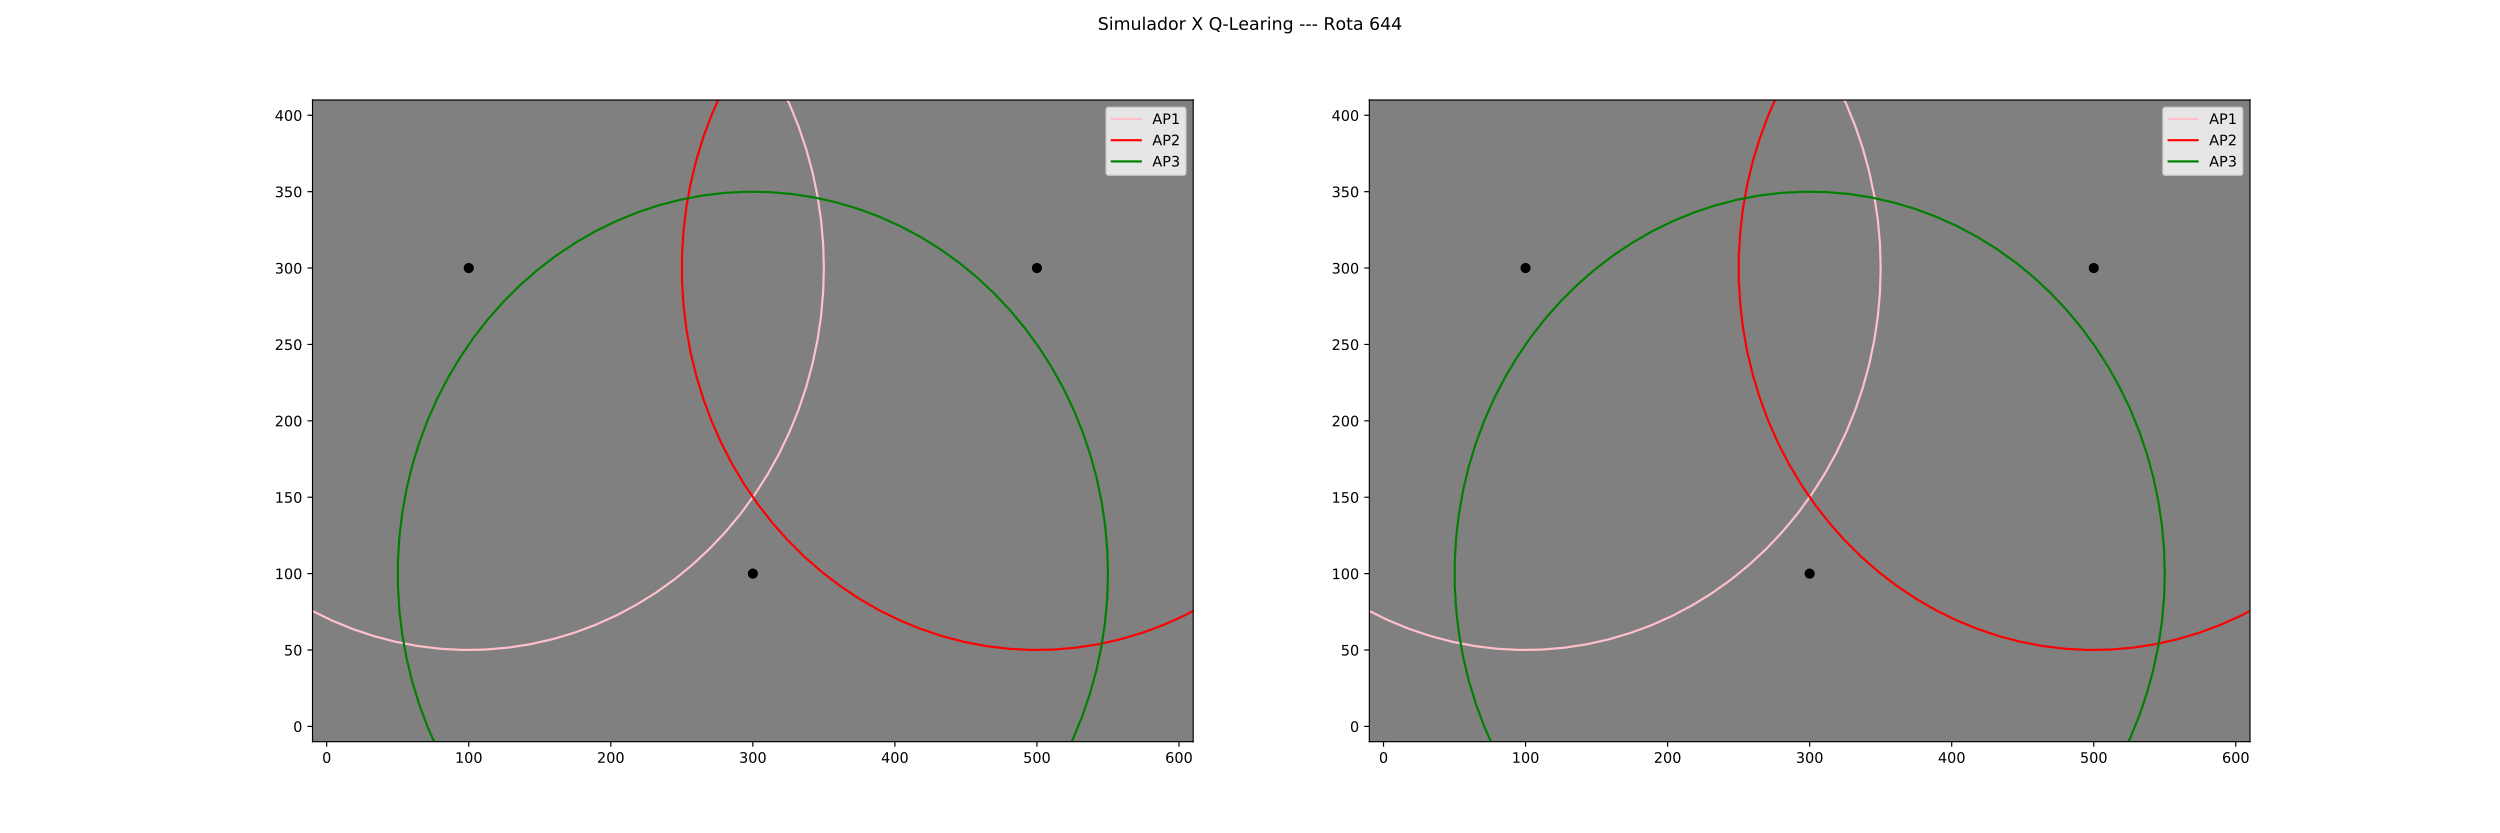 <?xml version="1.0" encoding="utf-8" standalone="no"?>
<!DOCTYPE svg PUBLIC "-//W3C//DTD SVG 1.1//EN"
  "http://www.w3.org/Graphics/SVG/1.1/DTD/svg11.dtd">
<!-- Created with matplotlib (https://matplotlib.org/) -->
<svg height="576pt" version="1.1" viewBox="0 0 1728 576" width="1728pt" xmlns="http://www.w3.org/2000/svg" xmlns:xlink="http://www.w3.org/1999/xlink">
 <defs>
  <style type="text/css">
*{stroke-linecap:butt;stroke-linejoin:round;}
  </style>
 </defs>
 <g id="figure_1">
  <g id="patch_1">
   <path d="M 0 576 
L 1728 576 
L 1728 0 
L 0 0 
z
" style="fill:#ffffff;"/>
  </g>
  <g id="axes_1">
   <g id="patch_2">
    <path d="M 216 512.64 
L 824.727 512.64 
L 824.727 69.12 
L 216 69.12 
z
" style="fill:#808080;"/>
   </g>
   <g id="matplotlib.axis_1">
    <g id="xtick_1">
     <g id="line2d_1">
      <defs>
       <path d="M 0 0 
L 0 3.5 
" id="m1a708cb972" style="stroke:#000000;stroke-width:0.8;"/>
      </defs>
      <g>
       <use style="stroke:#000000;stroke-width:0.8;" x="225.818" xlink:href="#m1a708cb972" y="512.64"/>
      </g>
     </g>
     <g id="text_1">
      <!-- 0 -->
      <defs>
       <path d="M 31.781 66.406 
Q 24.172 66.406 20.328 58.906 
Q 16.5 51.422 16.5 36.375 
Q 16.5 21.391 20.328 13.891 
Q 24.172 6.391 31.781 6.391 
Q 39.453 6.391 43.281 13.891 
Q 47.125 21.391 47.125 36.375 
Q 47.125 51.422 43.281 58.906 
Q 39.453 66.406 31.781 66.406 
z
M 31.781 74.219 
Q 44.047 74.219 50.516 64.516 
Q 56.984 54.828 56.984 36.375 
Q 56.984 17.969 50.516 8.266 
Q 44.047 -1.422 31.781 -1.422 
Q 19.531 -1.422 13.062 8.266 
Q 6.594 17.969 6.594 36.375 
Q 6.594 54.828 13.062 64.516 
Q 19.531 74.219 31.781 74.219 
z
" id="DejaVuSans-48"/>
      </defs>
      <g transform="translate(222.637 527.238)scale(0.1 -0.1)">
       <use xlink:href="#DejaVuSans-48"/>
      </g>
     </g>
    </g>
    <g id="xtick_2">
     <g id="line2d_2">
      <g>
       <use style="stroke:#000000;stroke-width:0.8;" x="324" xlink:href="#m1a708cb972" y="512.64"/>
      </g>
     </g>
     <g id="text_2">
      <!-- 100 -->
      <defs>
       <path d="M 12.406 8.297 
L 28.516 8.297 
L 28.516 63.922 
L 10.984 60.406 
L 10.984 69.391 
L 28.422 72.906 
L 38.281 72.906 
L 38.281 8.297 
L 54.391 8.297 
L 54.391 0 
L 12.406 0 
z
" id="DejaVuSans-49"/>
      </defs>
      <g transform="translate(314.456 527.238)scale(0.1 -0.1)">
       <use xlink:href="#DejaVuSans-49"/>
       <use x="63.623" xlink:href="#DejaVuSans-48"/>
       <use x="127.246" xlink:href="#DejaVuSans-48"/>
      </g>
     </g>
    </g>
    <g id="xtick_3">
     <g id="line2d_3">
      <g>
       <use style="stroke:#000000;stroke-width:0.8;" x="422.182" xlink:href="#m1a708cb972" y="512.64"/>
      </g>
     </g>
     <g id="text_3">
      <!-- 200 -->
      <defs>
       <path d="M 19.188 8.297 
L 53.609 8.297 
L 53.609 0 
L 7.328 0 
L 7.328 8.297 
Q 12.938 14.109 22.625 23.891 
Q 32.328 33.688 34.812 36.531 
Q 39.547 41.844 41.422 45.531 
Q 43.312 49.219 43.312 52.781 
Q 43.312 58.594 39.234 62.25 
Q 35.156 65.922 28.609 65.922 
Q 23.969 65.922 18.812 64.312 
Q 13.672 62.703 7.812 59.422 
L 7.812 69.391 
Q 13.766 71.781 18.938 73 
Q 24.125 74.219 28.422 74.219 
Q 39.75 74.219 46.484 68.547 
Q 53.219 62.891 53.219 53.422 
Q 53.219 48.922 51.531 44.891 
Q 49.859 40.875 45.406 35.406 
Q 44.188 33.984 37.641 27.219 
Q 31.109 20.453 19.188 8.297 
z
" id="DejaVuSans-50"/>
      </defs>
      <g transform="translate(412.638 527.238)scale(0.1 -0.1)">
       <use xlink:href="#DejaVuSans-50"/>
       <use x="63.623" xlink:href="#DejaVuSans-48"/>
       <use x="127.246" xlink:href="#DejaVuSans-48"/>
      </g>
     </g>
    </g>
    <g id="xtick_4">
     <g id="line2d_4">
      <g>
       <use style="stroke:#000000;stroke-width:0.8;" x="520.364" xlink:href="#m1a708cb972" y="512.64"/>
      </g>
     </g>
     <g id="text_4">
      <!-- 300 -->
      <defs>
       <path d="M 40.578 39.312 
Q 47.656 37.797 51.625 33 
Q 55.609 28.219 55.609 21.188 
Q 55.609 10.406 48.188 4.484 
Q 40.766 -1.422 27.094 -1.422 
Q 22.516 -1.422 17.656 -0.516 
Q 12.797 0.391 7.625 2.203 
L 7.625 11.719 
Q 11.719 9.328 16.594 8.109 
Q 21.484 6.891 26.812 6.891 
Q 36.078 6.891 40.938 10.547 
Q 45.797 14.203 45.797 21.188 
Q 45.797 27.641 41.281 31.266 
Q 36.766 34.906 28.719 34.906 
L 20.219 34.906 
L 20.219 43.016 
L 29.109 43.016 
Q 36.375 43.016 40.234 45.922 
Q 44.094 48.828 44.094 54.297 
Q 44.094 59.906 40.109 62.906 
Q 36.141 65.922 28.719 65.922 
Q 24.656 65.922 20.016 65.031 
Q 15.375 64.156 9.812 62.312 
L 9.812 71.094 
Q 15.438 72.656 20.344 73.438 
Q 25.25 74.219 29.594 74.219 
Q 40.828 74.219 47.359 69.109 
Q 53.906 64.016 53.906 55.328 
Q 53.906 49.266 50.438 45.094 
Q 46.969 40.922 40.578 39.312 
z
" id="DejaVuSans-51"/>
      </defs>
      <g transform="translate(510.82 527.238)scale(0.1 -0.1)">
       <use xlink:href="#DejaVuSans-51"/>
       <use x="63.623" xlink:href="#DejaVuSans-48"/>
       <use x="127.246" xlink:href="#DejaVuSans-48"/>
      </g>
     </g>
    </g>
    <g id="xtick_5">
     <g id="line2d_5">
      <g>
       <use style="stroke:#000000;stroke-width:0.8;" x="618.545" xlink:href="#m1a708cb972" y="512.64"/>
      </g>
     </g>
     <g id="text_5">
      <!-- 400 -->
      <defs>
       <path d="M 37.797 64.312 
L 12.891 25.391 
L 37.797 25.391 
z
M 35.203 72.906 
L 47.609 72.906 
L 47.609 25.391 
L 58.016 25.391 
L 58.016 17.188 
L 47.609 17.188 
L 47.609 0 
L 37.797 0 
L 37.797 17.188 
L 4.891 17.188 
L 4.891 26.703 
z
" id="DejaVuSans-52"/>
      </defs>
      <g transform="translate(609.002 527.238)scale(0.1 -0.1)">
       <use xlink:href="#DejaVuSans-52"/>
       <use x="63.623" xlink:href="#DejaVuSans-48"/>
       <use x="127.246" xlink:href="#DejaVuSans-48"/>
      </g>
     </g>
    </g>
    <g id="xtick_6">
     <g id="line2d_6">
      <g>
       <use style="stroke:#000000;stroke-width:0.8;" x="716.727" xlink:href="#m1a708cb972" y="512.64"/>
      </g>
     </g>
     <g id="text_6">
      <!-- 500 -->
      <defs>
       <path d="M 10.797 72.906 
L 49.516 72.906 
L 49.516 64.594 
L 19.828 64.594 
L 19.828 46.734 
Q 21.969 47.469 24.109 47.828 
Q 26.266 48.188 28.422 48.188 
Q 40.625 48.188 47.75 41.5 
Q 54.891 34.812 54.891 23.391 
Q 54.891 11.625 47.562 5.094 
Q 40.234 -1.422 26.906 -1.422 
Q 22.312 -1.422 17.547 -0.641 
Q 12.797 0.141 7.719 1.703 
L 7.719 11.625 
Q 12.109 9.234 16.797 8.062 
Q 21.484 6.891 26.703 6.891 
Q 35.156 6.891 40.078 11.328 
Q 45.016 15.766 45.016 23.391 
Q 45.016 31 40.078 35.438 
Q 35.156 39.891 26.703 39.891 
Q 22.75 39.891 18.812 39.016 
Q 14.891 38.141 10.797 36.281 
z
" id="DejaVuSans-53"/>
      </defs>
      <g transform="translate(707.184 527.238)scale(0.1 -0.1)">
       <use xlink:href="#DejaVuSans-53"/>
       <use x="63.623" xlink:href="#DejaVuSans-48"/>
       <use x="127.246" xlink:href="#DejaVuSans-48"/>
      </g>
     </g>
    </g>
    <g id="xtick_7">
     <g id="line2d_7">
      <g>
       <use style="stroke:#000000;stroke-width:0.8;" x="814.909" xlink:href="#m1a708cb972" y="512.64"/>
      </g>
     </g>
     <g id="text_7">
      <!-- 600 -->
      <defs>
       <path d="M 33.016 40.375 
Q 26.375 40.375 22.484 35.828 
Q 18.609 31.297 18.609 23.391 
Q 18.609 15.531 22.484 10.953 
Q 26.375 6.391 33.016 6.391 
Q 39.656 6.391 43.531 10.953 
Q 47.406 15.531 47.406 23.391 
Q 47.406 31.297 43.531 35.828 
Q 39.656 40.375 33.016 40.375 
z
M 52.594 71.297 
L 52.594 62.312 
Q 48.875 64.062 45.094 64.984 
Q 41.312 65.922 37.594 65.922 
Q 27.828 65.922 22.672 59.328 
Q 17.531 52.734 16.797 39.406 
Q 19.672 43.656 24.016 45.922 
Q 28.375 48.188 33.594 48.188 
Q 44.578 48.188 50.953 41.516 
Q 57.328 34.859 57.328 23.391 
Q 57.328 12.156 50.688 5.359 
Q 44.047 -1.422 33.016 -1.422 
Q 20.359 -1.422 13.672 8.266 
Q 6.984 17.969 6.984 36.375 
Q 6.984 53.656 15.188 63.938 
Q 23.391 74.219 37.203 74.219 
Q 40.922 74.219 44.703 73.484 
Q 48.484 72.75 52.594 71.297 
z
" id="DejaVuSans-54"/>
      </defs>
      <g transform="translate(805.365 527.238)scale(0.1 -0.1)">
       <use xlink:href="#DejaVuSans-54"/>
       <use x="63.623" xlink:href="#DejaVuSans-48"/>
       <use x="127.246" xlink:href="#DejaVuSans-48"/>
      </g>
     </g>
    </g>
   </g>
   <g id="matplotlib.axis_2">
    <g id="ytick_1">
     <g id="line2d_8">
      <defs>
       <path d="M 0 0 
L -3.5 0 
" id="m3c47bba1b1" style="stroke:#000000;stroke-width:0.8;"/>
      </defs>
      <g>
       <use style="stroke:#000000;stroke-width:0.8;" x="216" xlink:href="#m3c47bba1b1" y="502.08"/>
      </g>
     </g>
     <g id="text_8">
      <!-- 0 -->
      <g transform="translate(202.637 505.879)scale(0.1 -0.1)">
       <use xlink:href="#DejaVuSans-48"/>
      </g>
     </g>
    </g>
    <g id="ytick_2">
     <g id="line2d_9">
      <g>
       <use style="stroke:#000000;stroke-width:0.8;" x="216" xlink:href="#m3c47bba1b1" y="449.28"/>
      </g>
     </g>
     <g id="text_9">
      <!-- 50 -->
      <g transform="translate(196.275 453.079)scale(0.1 -0.1)">
       <use xlink:href="#DejaVuSans-53"/>
       <use x="63.623" xlink:href="#DejaVuSans-48"/>
      </g>
     </g>
    </g>
    <g id="ytick_3">
     <g id="line2d_10">
      <g>
       <use style="stroke:#000000;stroke-width:0.8;" x="216" xlink:href="#m3c47bba1b1" y="396.48"/>
      </g>
     </g>
     <g id="text_10">
      <!-- 100 -->
      <g transform="translate(189.912 400.279)scale(0.1 -0.1)">
       <use xlink:href="#DejaVuSans-49"/>
       <use x="63.623" xlink:href="#DejaVuSans-48"/>
       <use x="127.246" xlink:href="#DejaVuSans-48"/>
      </g>
     </g>
    </g>
    <g id="ytick_4">
     <g id="line2d_11">
      <g>
       <use style="stroke:#000000;stroke-width:0.8;" x="216" xlink:href="#m3c47bba1b1" y="343.68"/>
      </g>
     </g>
     <g id="text_11">
      <!-- 150 -->
      <g transform="translate(189.912 347.479)scale(0.1 -0.1)">
       <use xlink:href="#DejaVuSans-49"/>
       <use x="63.623" xlink:href="#DejaVuSans-53"/>
       <use x="127.246" xlink:href="#DejaVuSans-48"/>
      </g>
     </g>
    </g>
    <g id="ytick_5">
     <g id="line2d_12">
      <g>
       <use style="stroke:#000000;stroke-width:0.8;" x="216" xlink:href="#m3c47bba1b1" y="290.88"/>
      </g>
     </g>
     <g id="text_12">
      <!-- 200 -->
      <g transform="translate(189.912 294.679)scale(0.1 -0.1)">
       <use xlink:href="#DejaVuSans-50"/>
       <use x="63.623" xlink:href="#DejaVuSans-48"/>
       <use x="127.246" xlink:href="#DejaVuSans-48"/>
      </g>
     </g>
    </g>
    <g id="ytick_6">
     <g id="line2d_13">
      <g>
       <use style="stroke:#000000;stroke-width:0.8;" x="216" xlink:href="#m3c47bba1b1" y="238.08"/>
      </g>
     </g>
     <g id="text_13">
      <!-- 250 -->
      <g transform="translate(189.912 241.879)scale(0.1 -0.1)">
       <use xlink:href="#DejaVuSans-50"/>
       <use x="63.623" xlink:href="#DejaVuSans-53"/>
       <use x="127.246" xlink:href="#DejaVuSans-48"/>
      </g>
     </g>
    </g>
    <g id="ytick_7">
     <g id="line2d_14">
      <g>
       <use style="stroke:#000000;stroke-width:0.8;" x="216" xlink:href="#m3c47bba1b1" y="185.28"/>
      </g>
     </g>
     <g id="text_14">
      <!-- 300 -->
      <g transform="translate(189.912 189.079)scale(0.1 -0.1)">
       <use xlink:href="#DejaVuSans-51"/>
       <use x="63.623" xlink:href="#DejaVuSans-48"/>
       <use x="127.246" xlink:href="#DejaVuSans-48"/>
      </g>
     </g>
    </g>
    <g id="ytick_8">
     <g id="line2d_15">
      <g>
       <use style="stroke:#000000;stroke-width:0.8;" x="216" xlink:href="#m3c47bba1b1" y="132.48"/>
      </g>
     </g>
     <g id="text_15">
      <!-- 350 -->
      <g transform="translate(189.912 136.279)scale(0.1 -0.1)">
       <use xlink:href="#DejaVuSans-51"/>
       <use x="63.623" xlink:href="#DejaVuSans-53"/>
       <use x="127.246" xlink:href="#DejaVuSans-48"/>
      </g>
     </g>
    </g>
    <g id="ytick_9">
     <g id="line2d_16">
      <g>
       <use style="stroke:#000000;stroke-width:0.8;" x="216" xlink:href="#m3c47bba1b1" y="79.68"/>
      </g>
     </g>
     <g id="text_16">
      <!-- 400 -->
      <g transform="translate(189.912 83.479)scale(0.1 -0.1)">
       <use xlink:href="#DejaVuSans-52"/>
       <use x="63.623" xlink:href="#DejaVuSans-48"/>
       <use x="127.246" xlink:href="#DejaVuSans-48"/>
      </g>
     </g>
    </g>
   </g>
   <g id="line2d_17">
    <defs>
     <path d="M 0 3 
C 0.796 3 1.559 2.684 2.121 2.121 
C 2.684 1.559 3 0.796 3 0 
C 3 -0.796 2.684 -1.559 2.121 -2.121 
C 1.559 -2.684 0.796 -3 0 -3 
C -0.796 -3 -1.559 -2.684 -2.121 -2.121 
C -2.684 -1.559 -3 -0.796 -3 0 
C -3 0.796 -2.684 1.559 -2.121 2.121 
C -1.559 2.684 -0.796 3 0 3 
z
" id="m2aee3a885e" style="stroke:#000000;"/>
    </defs>
    <g clip-path="url(#pd8868d1041)">
     <use style="stroke:#000000;" x="324" xlink:href="#m2aee3a885e" y="185.28"/>
    </g>
   </g>
   <g id="line2d_18">
    <path clip-path="url(#pd8868d1041)" d="M 569.455 185.28 
L 568.96 168.536 
L 567.48 151.86 
L 565.019 135.318 
L 561.587 118.977 
L 557.199 102.903 
L 551.872 87.161 
L 545.627 71.814 
L 538.49 56.924 
L 530.49 42.551 
L 521.657 28.752 
L 512.029 15.584 
L 501.644 3.099 
L 497.772 -1 
M 150.161 -1 
L 141.071 9.253 
L 131.06 22.086 
L 121.825 35.576 
L 113.404 49.669 
L 105.831 64.308 
L 99.137 79.434 
L 93.348 94.987 
L 88.488 110.903 
L 84.576 127.118 
L 81.629 143.568 
L 79.657 160.185 
L 78.669 176.904 
L 78.669 193.656 
L 79.657 210.375 
L 81.629 226.992 
L 84.576 243.442 
L 88.488 259.657 
L 93.348 275.573 
L 99.137 291.126 
L 105.831 306.252 
L 113.404 320.891 
L 121.825 334.984 
L 131.06 348.474 
L 141.071 361.307 
L 151.82 373.431 
L 163.261 384.798 
L 175.35 395.361 
L 188.038 405.078 
L 201.273 413.911 
L 215.002 421.822 
L 229.17 428.782 
L 243.72 434.76 
L 258.593 439.734 
L 273.729 443.684 
L 289.068 446.593 
L 304.548 448.45 
L 320.106 449.247 
L 335.679 448.981 
L 351.206 447.653 
L 366.623 445.269 
L 381.868 441.838 
L 396.88 437.374 
L 411.599 431.895 
L 425.966 425.423 
L 439.921 417.984 
L 453.41 409.608 
L 466.378 400.328 
L 478.772 390.183 
L 490.543 379.212 
L 501.644 367.461 
L 512.029 354.976 
L 521.657 341.808 
L 530.49 328.009 
L 538.49 313.636 
L 545.627 298.746 
L 551.872 283.399 
L 557.199 267.657 
L 561.587 251.583 
L 565.019 235.242 
L 567.48 218.7 
L 568.96 202.024 
L 569.455 185.28 
" style="fill:none;stroke:#ffc0cb;stroke-linecap:square;stroke-width:1.5;"/>
   </g>
   <g id="line2d_19">
    <g clip-path="url(#pd8868d1041)">
     <use style="stroke:#000000;" x="716.727" xlink:href="#m2aee3a885e" y="185.28"/>
    </g>
   </g>
   <g id="line2d_20">
    <path clip-path="url(#pd8868d1041)" d="M 962.182 185.28 
L 961.688 168.536 
L 960.207 151.86 
L 957.746 135.318 
L 954.315 118.977 
L 949.927 102.903 
L 944.599 87.161 
L 938.355 71.814 
L 931.218 56.924 
L 923.217 42.551 
L 914.385 28.752 
L 904.756 15.584 
L 894.371 3.099 
L 890.499 -1 
M 542.888 -1 
L 533.799 9.253 
L 523.787 22.086 
L 514.552 35.576 
L 506.131 49.669 
L 498.559 64.308 
L 491.864 79.434 
L 486.075 94.987 
L 481.215 110.903 
L 477.304 127.118 
L 474.356 143.568 
L 472.384 160.185 
L 471.396 176.904 
L 471.396 193.656 
L 472.384 210.375 
L 474.356 226.992 
L 477.304 243.442 
L 481.215 259.657 
L 486.075 275.573 
L 491.864 291.126 
L 498.559 306.252 
L 506.131 320.891 
L 514.552 334.984 
L 523.787 348.474 
L 533.799 361.307 
L 544.547 373.431 
L 555.989 384.798 
L 568.078 395.361 
L 580.765 405.078 
L 594 413.911 
L 607.729 421.822 
L 621.897 428.782 
L 636.447 434.76 
L 651.32 439.734 
L 666.457 443.684 
L 681.795 446.593 
L 697.275 448.45 
L 712.833 449.247 
L 728.406 448.981 
L 743.933 447.653 
L 759.35 445.269 
L 774.595 441.838 
L 789.608 437.374 
L 804.327 431.895 
L 818.693 425.423 
L 832.648 417.984 
L 846.137 409.608 
L 859.105 400.328 
L 871.499 390.183 
L 883.27 379.212 
L 894.371 367.461 
L 904.756 354.976 
L 914.385 341.808 
L 923.217 328.009 
L 931.218 313.636 
L 938.355 298.746 
L 944.599 283.399 
L 949.927 267.657 
L 954.315 251.583 
L 957.746 235.242 
L 960.207 218.7 
L 961.688 202.024 
L 962.182 185.28 
" style="fill:none;stroke:#ff0000;stroke-linecap:square;stroke-width:1.5;"/>
   </g>
   <g id="line2d_21">
    <g clip-path="url(#pd8868d1041)">
     <use style="stroke:#000000;" x="520.364" xlink:href="#m2aee3a885e" y="396.48"/>
    </g>
   </g>
   <g id="line2d_22">
    <path clip-path="url(#pd8868d1041)" d="M 765.818 396.48 
L 765.324 379.736 
L 763.843 363.06 
L 761.382 346.518 
L 757.951 330.177 
L 753.563 314.103 
L 748.236 298.361 
L 741.991 283.014 
L 734.854 268.124 
L 726.853 253.751 
L 718.021 239.952 
L 708.393 226.784 
L 698.007 214.299 
L 686.907 202.548 
L 675.136 191.577 
L 662.741 181.432 
L 649.774 172.152 
L 636.285 163.776 
L 622.329 156.337 
L 607.963 149.865 
L 593.244 144.386 
L 578.232 139.922 
L 562.986 136.491 
L 547.569 134.107 
L 532.043 132.779 
L 516.469 132.513 
L 500.911 133.31 
L 485.432 135.167 
L 470.093 138.076 
L 454.956 142.026 
L 440.083 147 
L 425.533 152.978 
L 411.365 159.938 
L 397.636 167.849 
L 384.401 176.682 
L 371.714 186.399 
L 359.625 196.962 
L 348.183 208.329 
L 337.435 220.453 
L 327.423 233.286 
L 318.188 246.776 
L 309.768 260.869 
L 302.195 275.508 
L 295.501 290.634 
L 289.712 306.187 
L 284.852 322.103 
L 280.94 338.318 
L 277.992 354.768 
L 276.021 371.385 
L 275.033 388.104 
L 275.033 404.856 
L 276.021 421.575 
L 277.992 438.192 
L 280.94 454.642 
L 284.852 470.857 
L 289.712 486.773 
L 295.501 502.326 
L 302.195 517.452 
L 309.768 532.091 
L 318.188 546.184 
L 327.423 559.674 
L 337.435 572.507 
L 341.418 577 
M 699.389 577 
L 708.393 566.176 
L 718.021 553.008 
L 726.853 539.209 
L 734.854 524.836 
L 741.991 509.946 
L 748.236 494.599 
L 753.563 478.857 
L 757.951 462.783 
L 761.382 446.442 
L 763.843 429.9 
L 765.324 413.224 
L 765.818 396.48 
" style="fill:none;stroke:#008000;stroke-linecap:square;stroke-width:1.5;"/>
   </g>
   <g id="patch_3">
    <path d="M 216 512.64 
L 216 69.12 
" style="fill:none;stroke:#000000;stroke-linecap:square;stroke-linejoin:miter;stroke-width:0.8;"/>
   </g>
   <g id="patch_4">
    <path d="M 824.727 512.64 
L 824.727 69.12 
" style="fill:none;stroke:#000000;stroke-linecap:square;stroke-linejoin:miter;stroke-width:0.8;"/>
   </g>
   <g id="patch_5">
    <path d="M 216 512.64 
L 824.727 512.64 
" style="fill:none;stroke:#000000;stroke-linecap:square;stroke-linejoin:miter;stroke-width:0.8;"/>
   </g>
   <g id="patch_6">
    <path d="M 216 69.12 
L 824.727 69.12 
" style="fill:none;stroke:#000000;stroke-linecap:square;stroke-linejoin:miter;stroke-width:0.8;"/>
   </g>
   <g id="legend_1">
    <g id="patch_7">
     <path d="M 766.494 121.154 
L 817.727 121.154 
Q 819.727 121.154 819.727 119.154 
L 819.727 76.12 
Q 819.727 74.12 817.727 74.12 
L 766.494 74.12 
Q 764.494 74.12 764.494 76.12 
L 764.494 119.154 
Q 764.494 121.154 766.494 121.154 
z
" style="fill:#ffffff;opacity:0.8;stroke:#cccccc;stroke-linejoin:miter;"/>
    </g>
    <g id="line2d_23">
     <path d="M 768.494 82.218 
L 788.494 82.218 
" style="fill:none;stroke:#ffc0cb;stroke-linecap:square;stroke-width:1.5;"/>
    </g>
    <g id="line2d_24"/>
    <g id="text_17">
     <!-- AP1 -->
     <defs>
      <path d="M 34.188 63.188 
L 20.797 26.906 
L 47.609 26.906 
z
M 28.609 72.906 
L 39.797 72.906 
L 67.578 0 
L 57.328 0 
L 50.688 18.703 
L 17.828 18.703 
L 11.188 0 
L 0.781 0 
z
" id="DejaVuSans-65"/>
      <path d="M 19.672 64.797 
L 19.672 37.406 
L 32.078 37.406 
Q 38.969 37.406 42.719 40.969 
Q 46.484 44.531 46.484 51.125 
Q 46.484 57.672 42.719 61.234 
Q 38.969 64.797 32.078 64.797 
z
M 9.812 72.906 
L 32.078 72.906 
Q 44.344 72.906 50.609 67.359 
Q 56.891 61.812 56.891 51.125 
Q 56.891 40.328 50.609 34.812 
Q 44.344 29.297 32.078 29.297 
L 19.672 29.297 
L 19.672 0 
L 9.812 0 
z
" id="DejaVuSans-80"/>
     </defs>
     <g transform="translate(796.494 85.718)scale(0.1 -0.1)">
      <use xlink:href="#DejaVuSans-65"/>
      <use x="68.408" xlink:href="#DejaVuSans-80"/>
      <use x="128.711" xlink:href="#DejaVuSans-49"/>
     </g>
    </g>
    <g id="line2d_25">
     <path d="M 768.494 96.897 
L 788.494 96.897 
" style="fill:none;stroke:#ff0000;stroke-linecap:square;stroke-width:1.5;"/>
    </g>
    <g id="line2d_26"/>
    <g id="text_18">
     <!-- AP2 -->
     <g transform="translate(796.494 100.397)scale(0.1 -0.1)">
      <use xlink:href="#DejaVuSans-65"/>
      <use x="68.408" xlink:href="#DejaVuSans-80"/>
      <use x="128.711" xlink:href="#DejaVuSans-50"/>
     </g>
    </g>
    <g id="line2d_27">
     <path d="M 768.494 111.575 
L 788.494 111.575 
" style="fill:none;stroke:#008000;stroke-linecap:square;stroke-width:1.5;"/>
    </g>
    <g id="line2d_28"/>
    <g id="text_19">
     <!-- AP3 -->
     <g transform="translate(796.494 115.075)scale(0.1 -0.1)">
      <use xlink:href="#DejaVuSans-65"/>
      <use x="68.408" xlink:href="#DejaVuSans-80"/>
      <use x="128.711" xlink:href="#DejaVuSans-51"/>
     </g>
    </g>
   </g>
  </g>
  <g id="axes_2">
   <g id="patch_8">
    <path d="M 946.473 512.64 
L 1555.2 512.64 
L 1555.2 69.12 
L 946.473 69.12 
z
" style="fill:#808080;"/>
   </g>
   <g id="matplotlib.axis_3">
    <g id="xtick_8">
     <g id="line2d_29">
      <g>
       <use style="stroke:#000000;stroke-width:0.8;" x="956.291" xlink:href="#m1a708cb972" y="512.64"/>
      </g>
     </g>
     <g id="text_20">
      <!-- 0 -->
      <g transform="translate(953.11 527.238)scale(0.1 -0.1)">
       <use xlink:href="#DejaVuSans-48"/>
      </g>
     </g>
    </g>
    <g id="xtick_9">
     <g id="line2d_30">
      <g>
       <use style="stroke:#000000;stroke-width:0.8;" x="1054.473" xlink:href="#m1a708cb972" y="512.64"/>
      </g>
     </g>
     <g id="text_21">
      <!-- 100 -->
      <g transform="translate(1044.929 527.238)scale(0.1 -0.1)">
       <use xlink:href="#DejaVuSans-49"/>
       <use x="63.623" xlink:href="#DejaVuSans-48"/>
       <use x="127.246" xlink:href="#DejaVuSans-48"/>
      </g>
     </g>
    </g>
    <g id="xtick_10">
     <g id="line2d_31">
      <g>
       <use style="stroke:#000000;stroke-width:0.8;" x="1152.655" xlink:href="#m1a708cb972" y="512.64"/>
      </g>
     </g>
     <g id="text_22">
      <!-- 200 -->
      <g transform="translate(1143.111 527.238)scale(0.1 -0.1)">
       <use xlink:href="#DejaVuSans-50"/>
       <use x="63.623" xlink:href="#DejaVuSans-48"/>
       <use x="127.246" xlink:href="#DejaVuSans-48"/>
      </g>
     </g>
    </g>
    <g id="xtick_11">
     <g id="line2d_32">
      <g>
       <use style="stroke:#000000;stroke-width:0.8;" x="1250.836" xlink:href="#m1a708cb972" y="512.64"/>
      </g>
     </g>
     <g id="text_23">
      <!-- 300 -->
      <g transform="translate(1241.293 527.238)scale(0.1 -0.1)">
       <use xlink:href="#DejaVuSans-51"/>
       <use x="63.623" xlink:href="#DejaVuSans-48"/>
       <use x="127.246" xlink:href="#DejaVuSans-48"/>
      </g>
     </g>
    </g>
    <g id="xtick_12">
     <g id="line2d_33">
      <g>
       <use style="stroke:#000000;stroke-width:0.8;" x="1349.018" xlink:href="#m1a708cb972" y="512.64"/>
      </g>
     </g>
     <g id="text_24">
      <!-- 400 -->
      <g transform="translate(1339.474 527.238)scale(0.1 -0.1)">
       <use xlink:href="#DejaVuSans-52"/>
       <use x="63.623" xlink:href="#DejaVuSans-48"/>
       <use x="127.246" xlink:href="#DejaVuSans-48"/>
      </g>
     </g>
    </g>
    <g id="xtick_13">
     <g id="line2d_34">
      <g>
       <use style="stroke:#000000;stroke-width:0.8;" x="1447.2" xlink:href="#m1a708cb972" y="512.64"/>
      </g>
     </g>
     <g id="text_25">
      <!-- 500 -->
      <g transform="translate(1437.656 527.238)scale(0.1 -0.1)">
       <use xlink:href="#DejaVuSans-53"/>
       <use x="63.623" xlink:href="#DejaVuSans-48"/>
       <use x="127.246" xlink:href="#DejaVuSans-48"/>
      </g>
     </g>
    </g>
    <g id="xtick_14">
     <g id="line2d_35">
      <g>
       <use style="stroke:#000000;stroke-width:0.8;" x="1545.382" xlink:href="#m1a708cb972" y="512.64"/>
      </g>
     </g>
     <g id="text_26">
      <!-- 600 -->
      <g transform="translate(1535.838 527.238)scale(0.1 -0.1)">
       <use xlink:href="#DejaVuSans-54"/>
       <use x="63.623" xlink:href="#DejaVuSans-48"/>
       <use x="127.246" xlink:href="#DejaVuSans-48"/>
      </g>
     </g>
    </g>
   </g>
   <g id="matplotlib.axis_4">
    <g id="ytick_10">
     <g id="line2d_36">
      <g>
       <use style="stroke:#000000;stroke-width:0.8;" x="946.473" xlink:href="#m3c47bba1b1" y="502.08"/>
      </g>
     </g>
     <g id="text_27">
      <!-- 0 -->
      <g transform="translate(933.11 505.879)scale(0.1 -0.1)">
       <use xlink:href="#DejaVuSans-48"/>
      </g>
     </g>
    </g>
    <g id="ytick_11">
     <g id="line2d_37">
      <g>
       <use style="stroke:#000000;stroke-width:0.8;" x="946.473" xlink:href="#m3c47bba1b1" y="449.28"/>
      </g>
     </g>
     <g id="text_28">
      <!-- 50 -->
      <g transform="translate(926.748 453.079)scale(0.1 -0.1)">
       <use xlink:href="#DejaVuSans-53"/>
       <use x="63.623" xlink:href="#DejaVuSans-48"/>
      </g>
     </g>
    </g>
    <g id="ytick_12">
     <g id="line2d_38">
      <g>
       <use style="stroke:#000000;stroke-width:0.8;" x="946.473" xlink:href="#m3c47bba1b1" y="396.48"/>
      </g>
     </g>
     <g id="text_29">
      <!-- 100 -->
      <g transform="translate(920.385 400.279)scale(0.1 -0.1)">
       <use xlink:href="#DejaVuSans-49"/>
       <use x="63.623" xlink:href="#DejaVuSans-48"/>
       <use x="127.246" xlink:href="#DejaVuSans-48"/>
      </g>
     </g>
    </g>
    <g id="ytick_13">
     <g id="line2d_39">
      <g>
       <use style="stroke:#000000;stroke-width:0.8;" x="946.473" xlink:href="#m3c47bba1b1" y="343.68"/>
      </g>
     </g>
     <g id="text_30">
      <!-- 150 -->
      <g transform="translate(920.385 347.479)scale(0.1 -0.1)">
       <use xlink:href="#DejaVuSans-49"/>
       <use x="63.623" xlink:href="#DejaVuSans-53"/>
       <use x="127.246" xlink:href="#DejaVuSans-48"/>
      </g>
     </g>
    </g>
    <g id="ytick_14">
     <g id="line2d_40">
      <g>
       <use style="stroke:#000000;stroke-width:0.8;" x="946.473" xlink:href="#m3c47bba1b1" y="290.88"/>
      </g>
     </g>
     <g id="text_31">
      <!-- 200 -->
      <g transform="translate(920.385 294.679)scale(0.1 -0.1)">
       <use xlink:href="#DejaVuSans-50"/>
       <use x="63.623" xlink:href="#DejaVuSans-48"/>
       <use x="127.246" xlink:href="#DejaVuSans-48"/>
      </g>
     </g>
    </g>
    <g id="ytick_15">
     <g id="line2d_41">
      <g>
       <use style="stroke:#000000;stroke-width:0.8;" x="946.473" xlink:href="#m3c47bba1b1" y="238.08"/>
      </g>
     </g>
     <g id="text_32">
      <!-- 250 -->
      <g transform="translate(920.385 241.879)scale(0.1 -0.1)">
       <use xlink:href="#DejaVuSans-50"/>
       <use x="63.623" xlink:href="#DejaVuSans-53"/>
       <use x="127.246" xlink:href="#DejaVuSans-48"/>
      </g>
     </g>
    </g>
    <g id="ytick_16">
     <g id="line2d_42">
      <g>
       <use style="stroke:#000000;stroke-width:0.8;" x="946.473" xlink:href="#m3c47bba1b1" y="185.28"/>
      </g>
     </g>
     <g id="text_33">
      <!-- 300 -->
      <g transform="translate(920.385 189.079)scale(0.1 -0.1)">
       <use xlink:href="#DejaVuSans-51"/>
       <use x="63.623" xlink:href="#DejaVuSans-48"/>
       <use x="127.246" xlink:href="#DejaVuSans-48"/>
      </g>
     </g>
    </g>
    <g id="ytick_17">
     <g id="line2d_43">
      <g>
       <use style="stroke:#000000;stroke-width:0.8;" x="946.473" xlink:href="#m3c47bba1b1" y="132.48"/>
      </g>
     </g>
     <g id="text_34">
      <!-- 350 -->
      <g transform="translate(920.385 136.279)scale(0.1 -0.1)">
       <use xlink:href="#DejaVuSans-51"/>
       <use x="63.623" xlink:href="#DejaVuSans-53"/>
       <use x="127.246" xlink:href="#DejaVuSans-48"/>
      </g>
     </g>
    </g>
    <g id="ytick_18">
     <g id="line2d_44">
      <g>
       <use style="stroke:#000000;stroke-width:0.8;" x="946.473" xlink:href="#m3c47bba1b1" y="79.68"/>
      </g>
     </g>
     <g id="text_35">
      <!-- 400 -->
      <g transform="translate(920.385 83.479)scale(0.1 -0.1)">
       <use xlink:href="#DejaVuSans-52"/>
       <use x="63.623" xlink:href="#DejaVuSans-48"/>
       <use x="127.246" xlink:href="#DejaVuSans-48"/>
      </g>
     </g>
    </g>
   </g>
   <g id="line2d_45">
    <g clip-path="url(#pab91b70ea5)">
     <use style="stroke:#000000;" x="1054.473" xlink:href="#m2aee3a885e" y="185.28"/>
    </g>
   </g>
   <g id="line2d_46">
    <path clip-path="url(#pab91b70ea5)" d="M 1299.927 185.28 
L 1299.433 168.536 
L 1297.953 151.86 
L 1295.492 135.318 
L 1292.06 118.977 
L 1287.672 102.903 
L 1282.345 87.161 
L 1276.1 71.814 
L 1268.963 56.924 
L 1260.962 42.551 
L 1252.13 28.752 
L 1242.502 15.584 
L 1232.117 3.099 
L 1228.244 -1 
M 880.634 -1 
L 871.544 9.253 
L 861.532 22.086 
L 852.298 35.576 
L 843.877 49.669 
L 836.304 64.308 
L 829.61 79.434 
L 823.821 94.987 
L 818.961 110.903 
L 815.049 127.118 
L 812.101 143.568 
L 810.13 160.185 
L 809.142 176.904 
L 809.142 193.656 
L 810.13 210.375 
L 812.101 226.992 
L 815.049 243.442 
L 818.961 259.657 
L 823.821 275.573 
L 829.61 291.126 
L 836.304 306.252 
L 843.877 320.891 
L 852.298 334.984 
L 861.532 348.474 
L 871.544 361.307 
L 882.293 373.431 
L 893.734 384.798 
L 905.823 395.361 
L 918.511 405.078 
L 931.745 413.911 
L 945.475 421.822 
L 959.643 428.782 
L 974.192 434.76 
L 989.066 439.734 
L 1004.202 443.684 
L 1019.541 446.593 
L 1035.02 448.45 
L 1050.578 449.247 
L 1066.152 448.981 
L 1081.678 447.653 
L 1097.095 445.269 
L 1112.341 441.838 
L 1127.353 437.374 
L 1142.072 431.895 
L 1156.438 425.423 
L 1170.394 417.984 
L 1183.883 409.608 
L 1196.85 400.328 
L 1209.245 390.183 
L 1221.016 379.212 
L 1232.117 367.461 
L 1242.502 354.976 
L 1252.13 341.808 
L 1260.962 328.009 
L 1268.963 313.636 
L 1276.1 298.746 
L 1282.345 283.399 
L 1287.672 267.657 
L 1292.06 251.583 
L 1295.492 235.242 
L 1297.953 218.7 
L 1299.433 202.024 
L 1299.927 185.28 
" style="fill:none;stroke:#ffc0cb;stroke-linecap:square;stroke-width:1.5;"/>
   </g>
   <g id="line2d_47">
    <g clip-path="url(#pab91b70ea5)">
     <use style="stroke:#000000;" x="1447.2" xlink:href="#m2aee3a885e" y="185.28"/>
    </g>
   </g>
   <g id="line2d_48">
    <path clip-path="url(#pab91b70ea5)" d="M 1692.655 185.28 
L 1692.16 168.536 
L 1690.68 151.86 
L 1688.219 135.318 
L 1684.787 118.977 
L 1680.399 102.903 
L 1675.072 87.161 
L 1668.827 71.814 
L 1661.69 56.924 
L 1653.69 42.551 
L 1644.857 28.752 
L 1635.229 15.584 
L 1624.844 3.099 
L 1620.972 -1 
M 1273.361 -1 
L 1264.271 9.253 
L 1254.26 22.086 
L 1245.025 35.576 
L 1236.604 49.669 
L 1229.031 64.308 
L 1222.337 79.434 
L 1216.548 94.987 
L 1211.688 110.903 
L 1207.776 127.118 
L 1204.829 143.568 
L 1202.857 160.185 
L 1201.869 176.904 
L 1201.869 193.656 
L 1202.857 210.375 
L 1204.829 226.992 
L 1207.776 243.442 
L 1211.688 259.657 
L 1216.548 275.573 
L 1222.337 291.126 
L 1229.031 306.252 
L 1236.604 320.891 
L 1245.025 334.984 
L 1254.26 348.474 
L 1264.271 361.307 
L 1275.02 373.431 
L 1286.461 384.798 
L 1298.55 395.361 
L 1311.238 405.078 
L 1324.473 413.911 
L 1338.202 421.822 
L 1352.37 428.782 
L 1366.92 434.76 
L 1381.793 439.734 
L 1396.929 443.684 
L 1412.268 446.593 
L 1427.748 448.45 
L 1443.306 449.247 
L 1458.879 448.981 
L 1474.406 447.653 
L 1489.823 445.269 
L 1505.068 441.838 
L 1520.08 437.374 
L 1534.799 431.895 
L 1549.166 425.423 
L 1563.121 417.984 
L 1576.61 409.608 
L 1589.578 400.328 
L 1601.972 390.183 
L 1613.743 379.212 
L 1624.844 367.461 
L 1635.229 354.976 
L 1644.857 341.808 
L 1653.69 328.009 
L 1661.69 313.636 
L 1668.827 298.746 
L 1675.072 283.399 
L 1680.399 267.657 
L 1684.787 251.583 
L 1688.219 235.242 
L 1690.68 218.7 
L 1692.16 202.024 
L 1692.655 185.28 
" style="fill:none;stroke:#ff0000;stroke-linecap:square;stroke-width:1.5;"/>
   </g>
   <g id="line2d_49">
    <g clip-path="url(#pab91b70ea5)">
     <use style="stroke:#000000;" x="1250.836" xlink:href="#m2aee3a885e" y="396.48"/>
    </g>
   </g>
   <g id="line2d_50">
    <path clip-path="url(#pab91b70ea5)" d="M 1496.291 396.48 
L 1495.797 379.736 
L 1494.316 363.06 
L 1491.855 346.518 
L 1488.424 330.177 
L 1484.036 314.103 
L 1478.708 298.361 
L 1472.464 283.014 
L 1465.327 268.124 
L 1457.326 253.751 
L 1448.494 239.952 
L 1438.865 226.784 
L 1428.48 214.299 
L 1417.38 202.548 
L 1405.608 191.577 
L 1393.214 181.432 
L 1380.246 172.152 
L 1366.757 163.776 
L 1352.802 156.337 
L 1338.436 149.865 
L 1323.717 144.386 
L 1308.704 139.922 
L 1293.459 136.491 
L 1278.042 134.107 
L 1262.516 132.779 
L 1246.942 132.513 
L 1231.384 133.31 
L 1215.905 135.167 
L 1200.566 138.076 
L 1185.429 142.026 
L 1170.556 147 
L 1156.006 152.978 
L 1141.838 159.938 
L 1128.109 167.849 
L 1114.874 176.682 
L 1102.187 186.399 
L 1090.098 196.962 
L 1078.656 208.329 
L 1067.908 220.453 
L 1057.896 233.286 
L 1048.661 246.776 
L 1040.24 260.869 
L 1032.668 275.508 
L 1025.973 290.634 
L 1020.185 306.187 
L 1015.324 322.103 
L 1011.413 338.318 
L 1008.465 354.768 
L 1006.493 371.385 
L 1005.505 388.104 
L 1005.505 404.856 
L 1006.493 421.575 
L 1008.465 438.192 
L 1011.413 454.642 
L 1015.324 470.857 
L 1020.185 486.773 
L 1025.973 502.326 
L 1032.668 517.452 
L 1040.24 532.091 
L 1048.661 546.184 
L 1057.896 559.674 
L 1067.908 572.507 
L 1071.891 577 
M 1429.862 577 
L 1438.865 566.176 
L 1448.494 553.008 
L 1457.326 539.209 
L 1465.327 524.836 
L 1472.464 509.946 
L 1478.708 494.599 
L 1484.036 478.857 
L 1488.424 462.783 
L 1491.855 446.442 
L 1494.316 429.9 
L 1495.797 413.224 
L 1496.291 396.48 
" style="fill:none;stroke:#008000;stroke-linecap:square;stroke-width:1.5;"/>
   </g>
   <g id="patch_9">
    <path d="M 946.473 512.64 
L 946.473 69.12 
" style="fill:none;stroke:#000000;stroke-linecap:square;stroke-linejoin:miter;stroke-width:0.8;"/>
   </g>
   <g id="patch_10">
    <path d="M 1555.2 512.64 
L 1555.2 69.12 
" style="fill:none;stroke:#000000;stroke-linecap:square;stroke-linejoin:miter;stroke-width:0.8;"/>
   </g>
   <g id="patch_11">
    <path d="M 946.473 512.64 
L 1555.2 512.64 
" style="fill:none;stroke:#000000;stroke-linecap:square;stroke-linejoin:miter;stroke-width:0.8;"/>
   </g>
   <g id="patch_12">
    <path d="M 946.473 69.12 
L 1555.2 69.12 
" style="fill:none;stroke:#000000;stroke-linecap:square;stroke-linejoin:miter;stroke-width:0.8;"/>
   </g>
   <g id="legend_2">
    <g id="patch_13">
     <path d="M 1496.967 121.154 
L 1548.2 121.154 
Q 1550.2 121.154 1550.2 119.154 
L 1550.2 76.12 
Q 1550.2 74.12 1548.2 74.12 
L 1496.967 74.12 
Q 1494.967 74.12 1494.967 76.12 
L 1494.967 119.154 
Q 1494.967 121.154 1496.967 121.154 
z
" style="fill:#ffffff;opacity:0.8;stroke:#cccccc;stroke-linejoin:miter;"/>
    </g>
    <g id="line2d_51">
     <path d="M 1498.967 82.218 
L 1518.967 82.218 
" style="fill:none;stroke:#ffc0cb;stroke-linecap:square;stroke-width:1.5;"/>
    </g>
    <g id="line2d_52"/>
    <g id="text_36">
     <!-- AP1 -->
     <g transform="translate(1526.967 85.718)scale(0.1 -0.1)">
      <use xlink:href="#DejaVuSans-65"/>
      <use x="68.408" xlink:href="#DejaVuSans-80"/>
      <use x="128.711" xlink:href="#DejaVuSans-49"/>
     </g>
    </g>
    <g id="line2d_53">
     <path d="M 1498.967 96.897 
L 1518.967 96.897 
" style="fill:none;stroke:#ff0000;stroke-linecap:square;stroke-width:1.5;"/>
    </g>
    <g id="line2d_54"/>
    <g id="text_37">
     <!-- AP2 -->
     <g transform="translate(1526.967 100.397)scale(0.1 -0.1)">
      <use xlink:href="#DejaVuSans-65"/>
      <use x="68.408" xlink:href="#DejaVuSans-80"/>
      <use x="128.711" xlink:href="#DejaVuSans-50"/>
     </g>
    </g>
    <g id="line2d_55">
     <path d="M 1498.967 111.575 
L 1518.967 111.575 
" style="fill:none;stroke:#008000;stroke-linecap:square;stroke-width:1.5;"/>
    </g>
    <g id="line2d_56"/>
    <g id="text_38">
     <!-- AP3 -->
     <g transform="translate(1526.967 115.075)scale(0.1 -0.1)">
      <use xlink:href="#DejaVuSans-65"/>
      <use x="68.408" xlink:href="#DejaVuSans-80"/>
      <use x="128.711" xlink:href="#DejaVuSans-51"/>
     </g>
    </g>
   </g>
  </g>
  <g id="text_39">
   <!-- Simulador X Q-Learing - - - Rota 644 -->
   <defs>
    <path d="M 53.516 70.516 
L 53.516 60.891 
Q 47.906 63.578 42.922 64.891 
Q 37.938 66.219 33.297 66.219 
Q 25.25 66.219 20.875 63.094 
Q 16.5 59.969 16.5 54.203 
Q 16.5 49.359 19.406 46.891 
Q 22.312 44.438 30.422 42.922 
L 36.375 41.703 
Q 47.406 39.594 52.656 34.297 
Q 57.906 29 57.906 20.125 
Q 57.906 9.516 50.797 4.047 
Q 43.703 -1.422 29.984 -1.422 
Q 24.812 -1.422 18.969 -0.25 
Q 13.141 0.922 6.891 3.219 
L 6.891 13.375 
Q 12.891 10.016 18.656 8.297 
Q 24.422 6.594 29.984 6.594 
Q 38.422 6.594 43.016 9.906 
Q 47.609 13.234 47.609 19.391 
Q 47.609 24.75 44.312 27.781 
Q 41.016 30.812 33.5 32.328 
L 27.484 33.5 
Q 16.453 35.688 11.516 40.375 
Q 6.594 45.062 6.594 53.422 
Q 6.594 63.094 13.406 68.656 
Q 20.219 74.219 32.172 74.219 
Q 37.312 74.219 42.625 73.281 
Q 47.953 72.359 53.516 70.516 
z
" id="DejaVuSans-83"/>
    <path d="M 9.422 54.688 
L 18.406 54.688 
L 18.406 0 
L 9.422 0 
z
M 9.422 75.984 
L 18.406 75.984 
L 18.406 64.594 
L 9.422 64.594 
z
" id="DejaVuSans-105"/>
    <path d="M 52 44.188 
Q 55.375 50.25 60.062 53.125 
Q 64.75 56 71.094 56 
Q 79.641 56 84.281 50.016 
Q 88.922 44.047 88.922 33.016 
L 88.922 0 
L 79.891 0 
L 79.891 32.719 
Q 79.891 40.578 77.094 44.375 
Q 74.312 48.188 68.609 48.188 
Q 61.625 48.188 57.562 43.547 
Q 53.516 38.922 53.516 30.906 
L 53.516 0 
L 44.484 0 
L 44.484 32.719 
Q 44.484 40.625 41.703 44.406 
Q 38.922 48.188 33.109 48.188 
Q 26.219 48.188 22.156 43.531 
Q 18.109 38.875 18.109 30.906 
L 18.109 0 
L 9.078 0 
L 9.078 54.688 
L 18.109 54.688 
L 18.109 46.188 
Q 21.188 51.219 25.484 53.609 
Q 29.781 56 35.688 56 
Q 41.656 56 45.828 52.969 
Q 50 49.953 52 44.188 
z
" id="DejaVuSans-109"/>
    <path d="M 8.5 21.578 
L 8.5 54.688 
L 17.484 54.688 
L 17.484 21.922 
Q 17.484 14.156 20.5 10.266 
Q 23.531 6.391 29.594 6.391 
Q 36.859 6.391 41.078 11.031 
Q 45.312 15.672 45.312 23.688 
L 45.312 54.688 
L 54.297 54.688 
L 54.297 0 
L 45.312 0 
L 45.312 8.406 
Q 42.047 3.422 37.719 1 
Q 33.406 -1.422 27.688 -1.422 
Q 18.266 -1.422 13.375 4.438 
Q 8.5 10.297 8.5 21.578 
z
M 31.109 56 
z
" id="DejaVuSans-117"/>
    <path d="M 9.422 75.984 
L 18.406 75.984 
L 18.406 0 
L 9.422 0 
z
" id="DejaVuSans-108"/>
    <path d="M 34.281 27.484 
Q 23.391 27.484 19.188 25 
Q 14.984 22.516 14.984 16.5 
Q 14.984 11.719 18.141 8.906 
Q 21.297 6.109 26.703 6.109 
Q 34.188 6.109 38.703 11.406 
Q 43.219 16.703 43.219 25.484 
L 43.219 27.484 
z
M 52.203 31.203 
L 52.203 0 
L 43.219 0 
L 43.219 8.297 
Q 40.141 3.328 35.547 0.953 
Q 30.953 -1.422 24.312 -1.422 
Q 15.922 -1.422 10.953 3.297 
Q 6 8.016 6 15.922 
Q 6 25.141 12.172 29.828 
Q 18.359 34.516 30.609 34.516 
L 43.219 34.516 
L 43.219 35.406 
Q 43.219 41.609 39.141 45 
Q 35.062 48.391 27.688 48.391 
Q 23 48.391 18.547 47.266 
Q 14.109 46.141 10.016 43.891 
L 10.016 52.203 
Q 14.938 54.109 19.578 55.047 
Q 24.219 56 28.609 56 
Q 40.484 56 46.344 49.844 
Q 52.203 43.703 52.203 31.203 
z
" id="DejaVuSans-97"/>
    <path d="M 45.406 46.391 
L 45.406 75.984 
L 54.391 75.984 
L 54.391 0 
L 45.406 0 
L 45.406 8.203 
Q 42.578 3.328 38.25 0.953 
Q 33.938 -1.422 27.875 -1.422 
Q 17.969 -1.422 11.734 6.484 
Q 5.516 14.406 5.516 27.297 
Q 5.516 40.188 11.734 48.094 
Q 17.969 56 27.875 56 
Q 33.938 56 38.25 53.625 
Q 42.578 51.266 45.406 46.391 
z
M 14.797 27.297 
Q 14.797 17.391 18.875 11.75 
Q 22.953 6.109 30.078 6.109 
Q 37.203 6.109 41.297 11.75 
Q 45.406 17.391 45.406 27.297 
Q 45.406 37.203 41.297 42.844 
Q 37.203 48.484 30.078 48.484 
Q 22.953 48.484 18.875 42.844 
Q 14.797 37.203 14.797 27.297 
z
" id="DejaVuSans-100"/>
    <path d="M 30.609 48.391 
Q 23.391 48.391 19.188 42.75 
Q 14.984 37.109 14.984 27.297 
Q 14.984 17.484 19.156 11.844 
Q 23.344 6.203 30.609 6.203 
Q 37.797 6.203 41.984 11.859 
Q 46.188 17.531 46.188 27.297 
Q 46.188 37.016 41.984 42.703 
Q 37.797 48.391 30.609 48.391 
z
M 30.609 56 
Q 42.328 56 49.016 48.375 
Q 55.719 40.766 55.719 27.297 
Q 55.719 13.875 49.016 6.219 
Q 42.328 -1.422 30.609 -1.422 
Q 18.844 -1.422 12.172 6.219 
Q 5.516 13.875 5.516 27.297 
Q 5.516 40.766 12.172 48.375 
Q 18.844 56 30.609 56 
z
" id="DejaVuSans-111"/>
    <path d="M 41.109 46.297 
Q 39.594 47.172 37.812 47.578 
Q 36.031 48 33.891 48 
Q 26.266 48 22.188 43.047 
Q 18.109 38.094 18.109 28.812 
L 18.109 0 
L 9.078 0 
L 9.078 54.688 
L 18.109 54.688 
L 18.109 46.188 
Q 20.953 51.172 25.484 53.578 
Q 30.031 56 36.531 56 
Q 37.453 56 38.578 55.875 
Q 39.703 55.766 41.062 55.516 
z
" id="DejaVuSans-114"/>
    <path id="DejaVuSans-32"/>
    <path d="M 6.297 72.906 
L 16.891 72.906 
L 35.016 45.797 
L 53.219 72.906 
L 63.812 72.906 
L 40.375 37.891 
L 65.375 0 
L 54.781 0 
L 34.281 31 
L 13.625 0 
L 2.984 0 
L 29 38.922 
z
" id="DejaVuSans-88"/>
    <path d="M 39.406 66.219 
Q 28.656 66.219 22.328 58.203 
Q 16.016 50.203 16.016 36.375 
Q 16.016 22.609 22.328 14.594 
Q 28.656 6.594 39.406 6.594 
Q 50.141 6.594 56.422 14.594 
Q 62.703 22.609 62.703 36.375 
Q 62.703 50.203 56.422 58.203 
Q 50.141 66.219 39.406 66.219 
z
M 53.219 1.312 
L 66.219 -12.891 
L 54.297 -12.891 
L 43.5 -1.219 
Q 41.891 -1.312 41.031 -1.359 
Q 40.188 -1.422 39.406 -1.422 
Q 24.031 -1.422 14.812 8.859 
Q 5.609 19.141 5.609 36.375 
Q 5.609 53.656 14.812 63.938 
Q 24.031 74.219 39.406 74.219 
Q 54.734 74.219 63.906 63.938 
Q 73.094 53.656 73.094 36.375 
Q 73.094 23.688 67.984 14.641 
Q 62.891 5.609 53.219 1.312 
z
" id="DejaVuSans-81"/>
    <path d="M 4.891 31.391 
L 31.203 31.391 
L 31.203 23.391 
L 4.891 23.391 
z
" id="DejaVuSans-45"/>
    <path d="M 9.812 72.906 
L 19.672 72.906 
L 19.672 8.297 
L 55.172 8.297 
L 55.172 0 
L 9.812 0 
z
" id="DejaVuSans-76"/>
    <path d="M 56.203 29.594 
L 56.203 25.203 
L 14.891 25.203 
Q 15.484 15.922 20.484 11.062 
Q 25.484 6.203 34.422 6.203 
Q 39.594 6.203 44.453 7.469 
Q 49.312 8.734 54.109 11.281 
L 54.109 2.781 
Q 49.266 0.734 44.188 -0.344 
Q 39.109 -1.422 33.891 -1.422 
Q 20.797 -1.422 13.156 6.188 
Q 5.516 13.812 5.516 26.812 
Q 5.516 40.234 12.766 48.109 
Q 20.016 56 32.328 56 
Q 43.359 56 49.781 48.891 
Q 56.203 41.797 56.203 29.594 
z
M 47.219 32.234 
Q 47.125 39.594 43.094 43.984 
Q 39.062 48.391 32.422 48.391 
Q 24.906 48.391 20.391 44.141 
Q 15.875 39.891 15.188 32.172 
z
" id="DejaVuSans-101"/>
    <path d="M 54.891 33.016 
L 54.891 0 
L 45.906 0 
L 45.906 32.719 
Q 45.906 40.484 42.875 44.328 
Q 39.844 48.188 33.797 48.188 
Q 26.516 48.188 22.312 43.547 
Q 18.109 38.922 18.109 30.906 
L 18.109 0 
L 9.078 0 
L 9.078 54.688 
L 18.109 54.688 
L 18.109 46.188 
Q 21.344 51.125 25.703 53.562 
Q 30.078 56 35.797 56 
Q 45.219 56 50.047 50.172 
Q 54.891 44.344 54.891 33.016 
z
" id="DejaVuSans-110"/>
    <path d="M 45.406 27.984 
Q 45.406 37.75 41.375 43.109 
Q 37.359 48.484 30.078 48.484 
Q 22.859 48.484 18.828 43.109 
Q 14.797 37.75 14.797 27.984 
Q 14.797 18.266 18.828 12.891 
Q 22.859 7.516 30.078 7.516 
Q 37.359 7.516 41.375 12.891 
Q 45.406 18.266 45.406 27.984 
z
M 54.391 6.781 
Q 54.391 -7.172 48.188 -13.984 
Q 42 -20.797 29.203 -20.797 
Q 24.469 -20.797 20.266 -20.094 
Q 16.062 -19.391 12.109 -17.922 
L 12.109 -9.188 
Q 16.062 -11.328 19.922 -12.344 
Q 23.781 -13.375 27.781 -13.375 
Q 36.625 -13.375 41.016 -8.766 
Q 45.406 -4.156 45.406 5.172 
L 45.406 9.625 
Q 42.625 4.781 38.281 2.391 
Q 33.938 0 27.875 0 
Q 17.828 0 11.672 7.656 
Q 5.516 15.328 5.516 27.984 
Q 5.516 40.672 11.672 48.328 
Q 17.828 56 27.875 56 
Q 33.938 56 38.281 53.609 
Q 42.625 51.219 45.406 46.391 
L 45.406 54.688 
L 54.391 54.688 
z
" id="DejaVuSans-103"/>
    <path d="M 44.391 34.188 
Q 47.562 33.109 50.562 29.594 
Q 53.562 26.078 56.594 19.922 
L 66.609 0 
L 56 0 
L 46.688 18.703 
Q 43.062 26.031 39.672 28.422 
Q 36.281 30.812 30.422 30.812 
L 19.672 30.812 
L 19.672 0 
L 9.812 0 
L 9.812 72.906 
L 32.078 72.906 
Q 44.578 72.906 50.734 67.672 
Q 56.891 62.453 56.891 51.906 
Q 56.891 45.016 53.688 40.469 
Q 50.484 35.938 44.391 34.188 
z
M 19.672 64.797 
L 19.672 38.922 
L 32.078 38.922 
Q 39.203 38.922 42.844 42.219 
Q 46.484 45.516 46.484 51.906 
Q 46.484 58.297 42.844 61.547 
Q 39.203 64.797 32.078 64.797 
z
" id="DejaVuSans-82"/>
    <path d="M 18.312 70.219 
L 18.312 54.688 
L 36.812 54.688 
L 36.812 47.703 
L 18.312 47.703 
L 18.312 18.016 
Q 18.312 11.328 20.141 9.422 
Q 21.969 7.516 27.594 7.516 
L 36.812 7.516 
L 36.812 0 
L 27.594 0 
Q 17.188 0 13.234 3.875 
Q 9.281 7.766 9.281 18.016 
L 9.281 47.703 
L 2.688 47.703 
L 2.688 54.688 
L 9.281 54.688 
L 9.281 70.219 
z
" id="DejaVuSans-116"/>
   </defs>
   <g transform="translate(758.784 20.638)scale(0.12 -0.12)">
    <use xlink:href="#DejaVuSans-83"/>
    <use x="63.477" xlink:href="#DejaVuSans-105"/>
    <use x="91.26" xlink:href="#DejaVuSans-109"/>
    <use x="188.672" xlink:href="#DejaVuSans-117"/>
    <use x="252.051" xlink:href="#DejaVuSans-108"/>
    <use x="279.834" xlink:href="#DejaVuSans-97"/>
    <use x="341.113" xlink:href="#DejaVuSans-100"/>
    <use x="404.59" xlink:href="#DejaVuSans-111"/>
    <use x="465.771" xlink:href="#DejaVuSans-114"/>
    <use x="506.885" xlink:href="#DejaVuSans-32"/>
    <use x="538.672" xlink:href="#DejaVuSans-88"/>
    <use x="607.178" xlink:href="#DejaVuSans-32"/>
    <use x="638.965" xlink:href="#DejaVuSans-81"/>
    <use x="717.707" xlink:href="#DejaVuSans-45"/>
    <use x="753.791" xlink:href="#DejaVuSans-76"/>
    <use x="809.488" xlink:href="#DejaVuSans-101"/>
    <use x="871.012" xlink:href="#DejaVuSans-97"/>
    <use x="932.291" xlink:href="#DejaVuSans-114"/>
    <use x="973.404" xlink:href="#DejaVuSans-105"/>
    <use x="1001.188" xlink:href="#DejaVuSans-110"/>
    <use x="1064.566" xlink:href="#DejaVuSans-103"/>
    <use x="1128.043" xlink:href="#DejaVuSans-32"/>
    <use x="1159.83" xlink:href="#DejaVuSans-45"/>
    <use x="1195.914" xlink:href="#DejaVuSans-45"/>
    <use x="1231.998" xlink:href="#DejaVuSans-45"/>
    <use x="1268.082" xlink:href="#DejaVuSans-32"/>
    <use x="1299.869" xlink:href="#DejaVuSans-82"/>
    <use x="1369.289" xlink:href="#DejaVuSans-111"/>
    <use x="1430.471" xlink:href="#DejaVuSans-116"/>
    <use x="1469.68" xlink:href="#DejaVuSans-97"/>
    <use x="1530.959" xlink:href="#DejaVuSans-32"/>
    <use x="1562.746" xlink:href="#DejaVuSans-54"/>
    <use x="1626.369" xlink:href="#DejaVuSans-52"/>
    <use x="1689.992" xlink:href="#DejaVuSans-52"/>
   </g>
  </g>
 </g>
 <defs>
  <clipPath id="pd8868d1041">
   <rect height="443.52" width="608.727" x="216" y="69.12"/>
  </clipPath>
  <clipPath id="pab91b70ea5">
   <rect height="443.52" width="608.727" x="946.473" y="69.12"/>
  </clipPath>
 </defs>
</svg>
